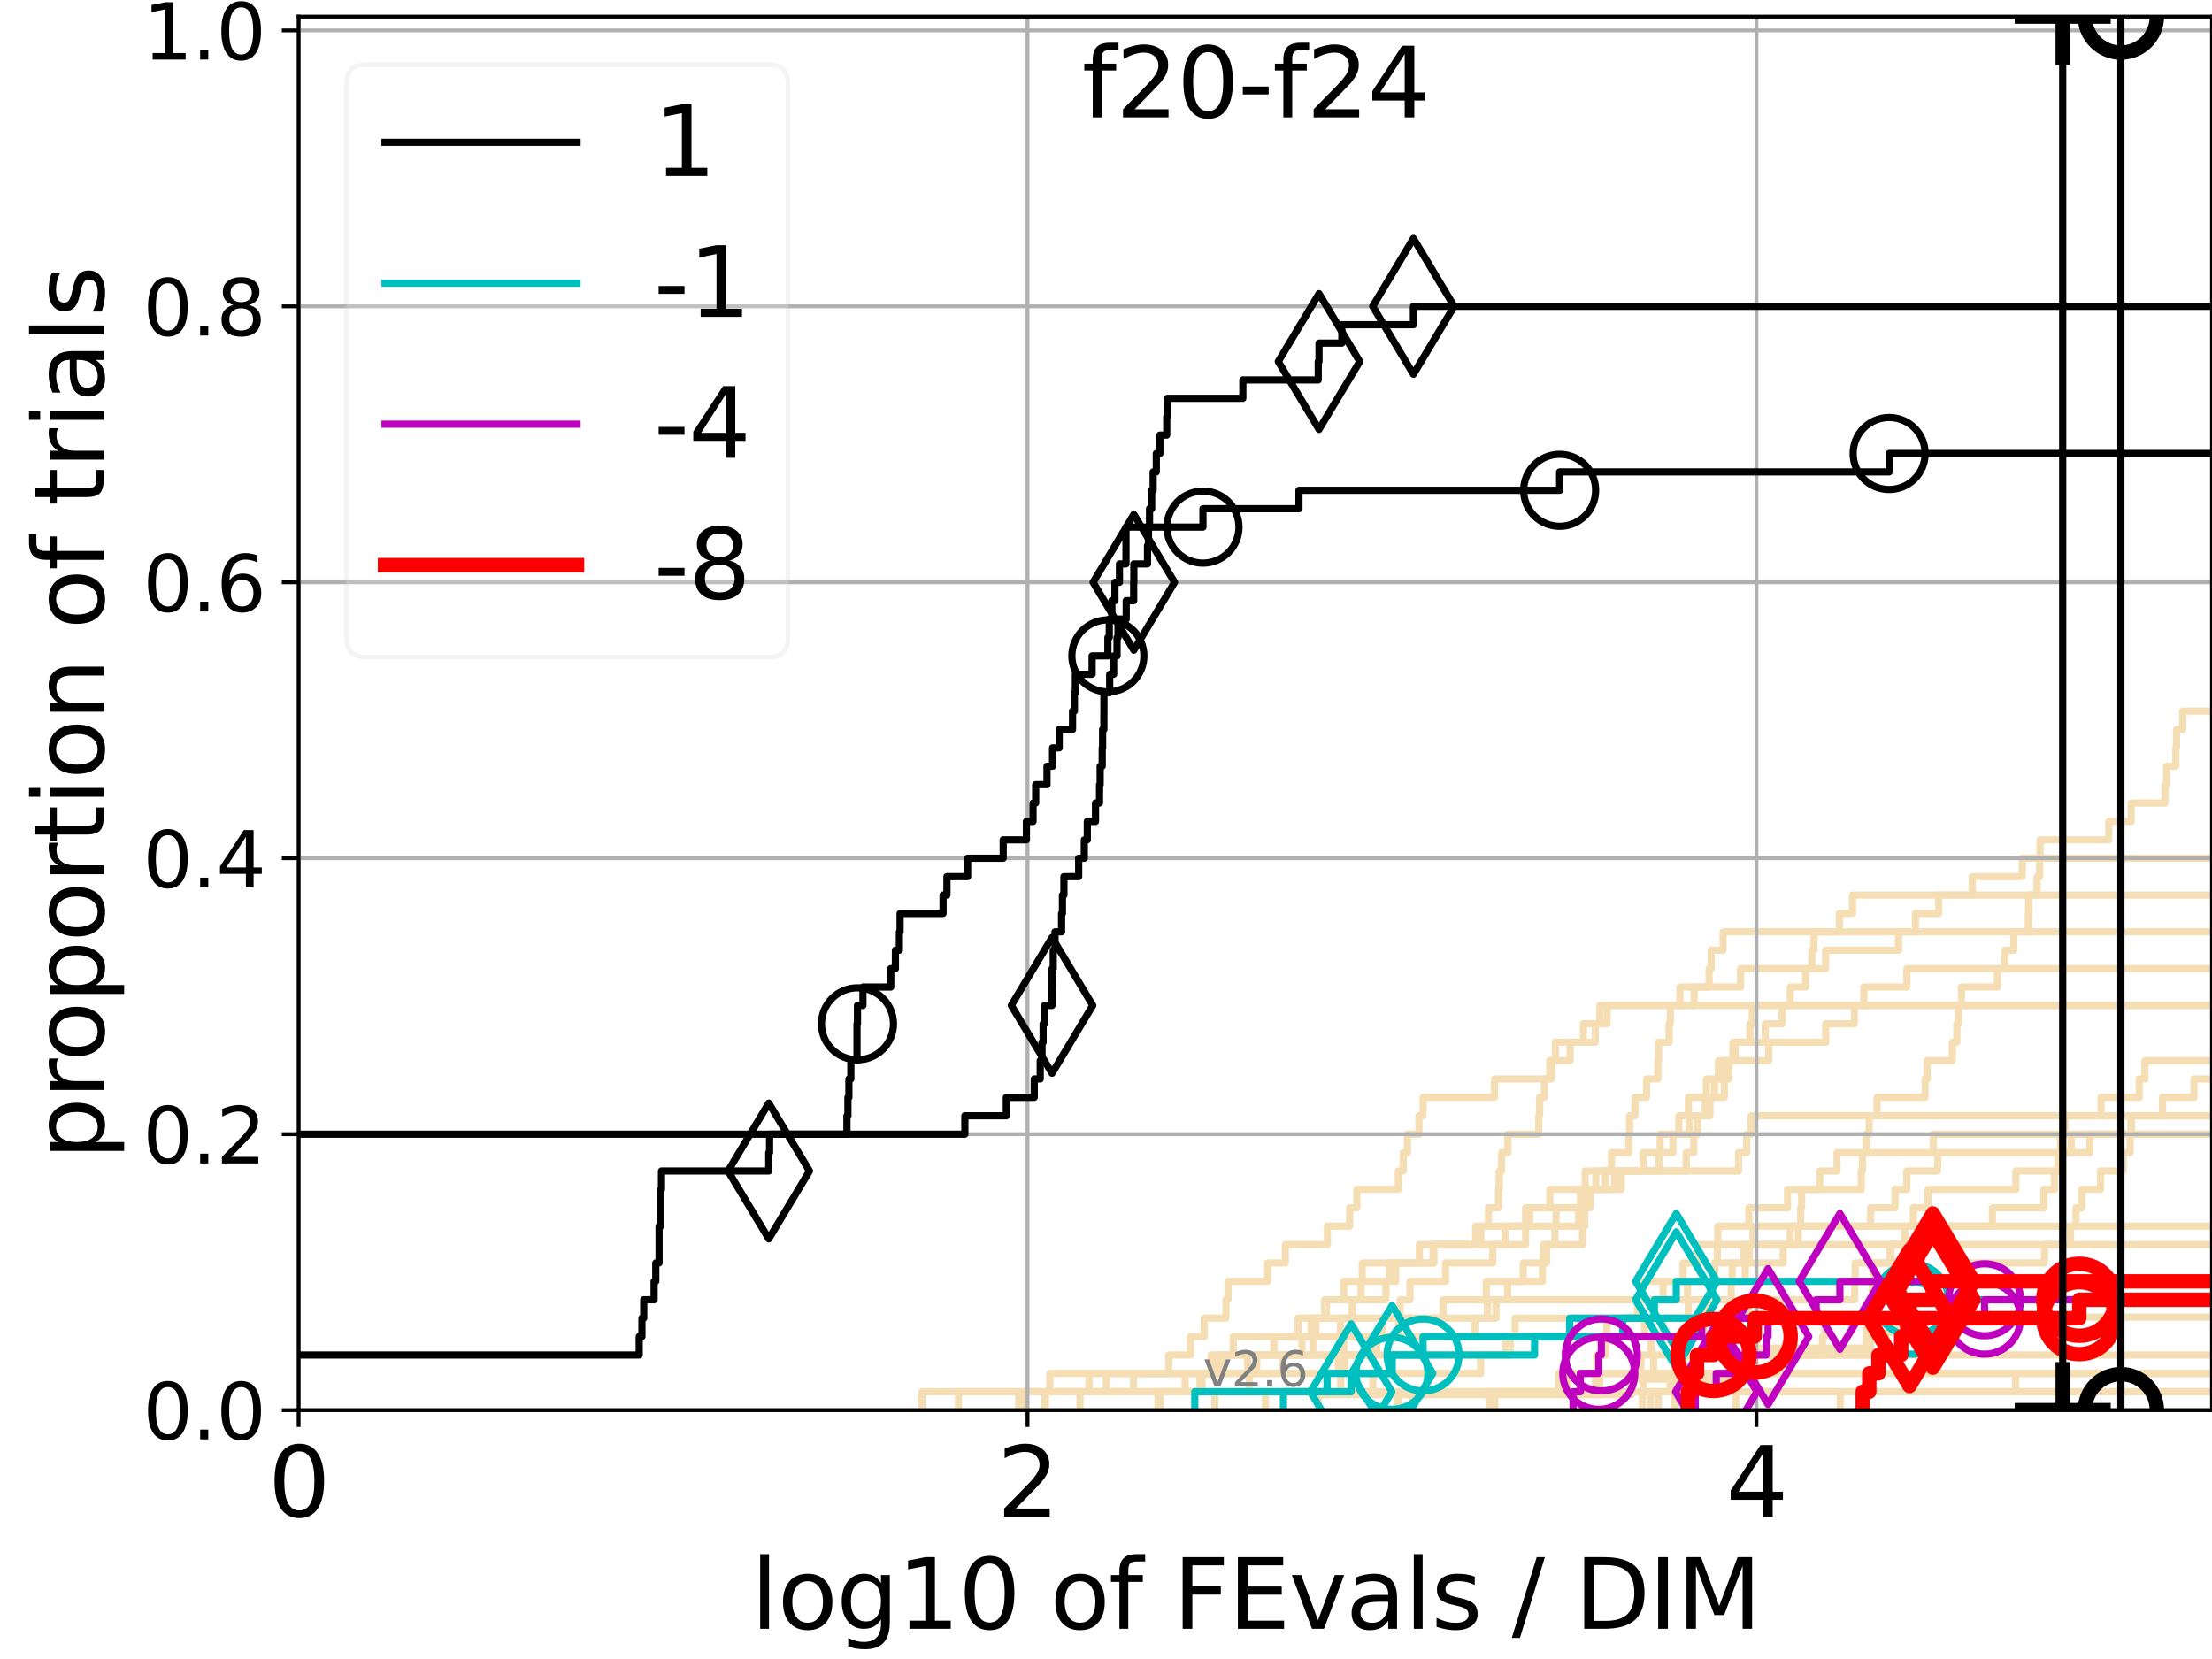 <?xml version="1.0" encoding="utf-8" standalone="no"?>
<!DOCTYPE svg PUBLIC "-//W3C//DTD SVG 1.1//EN"
  "http://www.w3.org/Graphics/SVG/1.1/DTD/svg11.dtd">
<svg xmlns:xlink="http://www.w3.org/1999/xlink" width="460.8pt" height="345.6pt" viewBox="0 0 460.8 345.6" xmlns="http://www.w3.org/2000/svg" version="1.1">
 <defs>
  <style type="text/css">*{stroke-linejoin: round; stroke-linecap: butt}</style>
 </defs>
 <g id="figure_1">
  <g id="patch_1">
   <path d="M 0 345.6 
L 460.8 345.6 
L 460.8 0 
L 0 0 
z
" style="fill: #ffffff"/>
  </g>
  <g id="axes_1">
   <g id="patch_2">
    <path d="M 62.208 293.76 
L 460.8 293.76 
L 460.8 3.456 
L 62.208 3.456 
z
" style="fill: #ffffff"/>
   </g>
   <g id="line2d_1"/>
   <g id="line2d_2"/>
   <g id="line2d_3">
    <path d="M 213.184 293.76 
L 213.184 289.928 
L 246.894 289.928 
L 246.894 286.095 
L 261.792 286.095 
L 261.792 282.263 
L 286.348 282.263 
L 286.348 278.43 
L 291.335 278.43 
L 291.335 274.598 
L 291.665 274.598 
L 291.665 270.766 
L 293.731 270.766 
L 293.731 266.933 
L 301.14 266.933 
L 301.14 263.101 
L 310.959 263.101 
L 310.959 259.268 
L 317.819 259.268 
L 317.819 255.436 
L 318.666 255.436 
L 318.666 251.604 
L 322.853 251.604 
L 322.853 247.771 
L 334.439 247.771 
L 334.439 243.939 
L 362.177 243.939 
L 362.177 240.106 
L 363.864 240.106 
L 363.864 236.274 
L 364.782 236.274 
L 364.782 232.442 
L 364.782 232.442 
L 364.782 232.442 
L 460.8 232.442 
" clip-path="url(#p409b8b26d9)" style="fill: none; stroke: #f5deb3; stroke-width: 1.5; stroke-linecap: square"/>
   </g>
   <g id="line2d_4">
    <path d="M 241.687 293.76 
L 241.687 289.928 
L 249.973 289.928 
L 249.973 286.095 
L 254.404 286.095 
L 254.404 282.263 
L 271.22 282.263 
L 271.22 278.43 
L 274.144 278.43 
L 274.144 274.598 
L 311.652 274.598 
L 311.652 270.766 
L 314.066 270.766 
L 314.066 266.933 
L 317.325 266.933 
L 317.325 263.101 
L 322.198 263.101 
L 322.198 259.268 
L 323.918 259.268 
L 323.918 255.436 
L 328.858 255.436 
L 328.858 251.604 
L 331.179 251.604 
L 331.179 247.771 
L 332.435 247.771 
L 332.435 243.939 
L 335.693 243.939 
L 335.693 240.106 
L 339.32 240.106 
L 339.32 236.274 
L 339.465 236.274 
L 339.465 232.442 
L 340.599 232.442 
L 340.599 228.609 
L 343.017 228.609 
L 343.017 224.777 
L 345.369 224.777 
L 345.369 220.944 
L 345.515 220.944 
L 345.515 217.112 
L 347.697 217.112 
L 347.697 213.28 
L 347.955 213.28 
L 347.955 209.447 
L 352.918 209.447 
L 352.918 205.615 
L 356.043 205.615 
L 356.043 201.782 
L 356.46 201.782 
L 356.46 197.95 
L 358.961 197.95 
L 358.961 194.118 
L 358.961 194.118 
L 358.961 194.118 
L 460.8 194.118 
" clip-path="url(#p409b8b26d9)" style="fill: none; stroke: #f5deb3; stroke-width: 1.5; stroke-linecap: square"/>
   </g>
   <g id="line2d_5"/>
   <g id="line2d_6"/>
   <g id="line2d_7">
    <path d="M 217.789 293.76 
L 217.789 289.928 
L 279.303 289.928 
L 279.303 286.095 
L 280.156 286.095 
L 280.156 282.263 
L 313.626 282.263 
L 313.626 278.43 
L 315.624 278.43 
L 315.624 274.598 
L 341.12 274.598 
L 341.12 270.766 
L 346.445 270.766 
L 346.445 266.933 
L 350.608 266.933 
L 350.608 263.101 
L 353.563 263.101 
L 353.563 259.268 
L 372.919 259.268 
L 372.919 255.436 
L 389.692 255.436 
L 389.692 251.604 
L 394.765 251.604 
L 394.765 247.771 
L 397.219 247.771 
L 397.219 243.939 
L 403.634 243.939 
L 403.634 240.106 
L 435.34 240.106 
L 435.34 236.274 
L 443.92 236.274 
L 443.92 232.442 
L 461.8 232.442 
" clip-path="url(#p409b8b26d9)" style="fill: none; stroke: #f5deb3; stroke-width: 1.5; stroke-linecap: square"/>
   </g>
   <g id="line2d_8"/>
   <g id="line2d_9">
    <path d="M 217.642 293.76 
L 217.642 289.928 
L 218.704 289.928 
L 218.704 286.095 
L 259.906 286.095 
L 259.906 282.263 
L 286.798 282.263 
L 286.798 278.43 
L 307.227 278.43 
L 307.227 274.598 
L 309.853 274.598 
L 309.853 270.766 
L 342.325 270.766 
L 342.325 266.933 
L 357.16 266.933 
L 357.16 263.101 
L 371.474 263.101 
L 371.474 259.268 
L 374.623 259.268 
L 374.623 255.436 
L 375.111 255.436 
L 375.111 251.604 
L 375.305 251.604 
L 375.305 247.771 
L 387.738 247.771 
L 387.738 243.939 
L 387.982 243.939 
L 387.982 240.106 
L 388.773 240.106 
L 388.773 236.274 
L 389.373 236.274 
L 389.373 232.442 
L 391.036 232.442 
L 391.036 228.609 
L 401.029 228.609 
L 401.029 224.777 
L 401.481 224.777 
L 401.481 220.944 
L 406.713 220.944 
L 406.713 217.112 
L 407.646 217.112 
L 407.646 213.28 
L 407.989 213.28 
L 407.989 209.447 
L 408.614 209.447 
L 408.614 205.615 
L 416.08 205.615 
L 416.08 201.782 
L 417.649 201.782 
L 417.649 197.95 
L 419.504 197.95 
L 419.504 194.118 
L 422.527 194.118 
L 422.527 190.285 
L 422.607 190.285 
L 422.607 186.453 
L 424.349 186.453 
L 424.349 182.621 
L 424.891 182.621 
L 424.891 178.788 
L 424.991 178.788 
L 424.991 174.956 
L 439.298 174.956 
L 439.298 171.123 
L 443.969 171.123 
L 443.969 167.291 
L 450.999 167.291 
L 450.999 163.459 
L 451.332 163.459 
L 451.332 159.626 
L 453.268 159.626 
L 453.268 155.794 
L 453.415 155.794 
L 453.415 151.961 
L 454.691 151.961 
L 454.691 148.129 
L 461.8 148.129 
" clip-path="url(#p409b8b26d9)" style="fill: none; stroke: #f5deb3; stroke-width: 1.5; stroke-linecap: square"/>
   </g>
   <g id="line2d_10">
    <path d="M 383.338 293.76 
L 383.338 289.928 
L 419.888 289.928 
L 419.888 286.095 
L 419.888 286.095 
L 419.888 286.095 
L 460.8 286.095 
" clip-path="url(#p409b8b26d9)" style="fill: none; stroke: #f5deb3; stroke-width: 1.5; stroke-linecap: square"/>
   </g>
   <g id="line2d_11">
    <path d="M 241.213 293.76 
L 241.213 289.928 
L 260.261 289.928 
L 260.261 286.095 
L 278.782 286.095 
L 278.782 282.263 
L 279.926 282.263 
L 279.926 278.43 
L 287.938 278.43 
L 287.938 274.598 
L 300.625 274.598 
L 300.625 270.766 
L 309.62 270.766 
L 309.62 266.933 
L 321.315 266.933 
L 321.315 263.101 
L 321.527 263.101 
L 321.527 259.268 
L 329.667 259.268 
L 329.667 255.436 
L 330.129 255.436 
L 330.129 251.604 
L 330.635 251.604 
L 330.635 247.771 
L 336.361 247.771 
L 336.361 243.939 
L 345.62 243.939 
L 345.62 240.106 
L 348.511 240.106 
L 348.511 236.274 
L 349.727 236.274 
L 349.727 232.442 
L 351.724 232.442 
L 351.724 228.609 
L 359.21 228.609 
L 359.21 224.777 
L 360.131 224.777 
L 360.131 220.944 
L 361.464 220.944 
L 361.464 217.112 
L 367.723 217.112 
L 367.723 213.28 
L 371.25 213.28 
L 371.25 209.447 
L 372.938 209.447 
L 372.938 205.615 
L 376.153 205.615 
L 376.153 201.782 
L 380.311 201.782 
L 380.311 197.95 
L 395.496 197.95 
L 395.496 194.118 
L 399.017 194.118 
L 399.017 190.285 
L 403.862 190.285 
L 403.862 186.453 
L 410.862 186.453 
L 410.862 182.621 
L 421.28 182.621 
L 421.28 178.788 
L 421.28 178.788 
L 421.28 178.788 
L 460.8 178.788 
" clip-path="url(#p409b8b26d9)" style="fill: none; stroke: #f5deb3; stroke-width: 1.5; stroke-linecap: square"/>
   </g>
   <g id="line2d_12">
    <path d="M 253.078 293.76 
L 253.078 289.928 
L 326.622 289.928 
L 326.622 286.095 
L 326.622 286.095 
L 326.622 286.095 
L 460.8 286.095 
" clip-path="url(#p409b8b26d9)" style="fill: none; stroke: #f5deb3; stroke-width: 1.5; stroke-linecap: square"/>
   </g>
   <g id="line2d_13"/>
   <g id="line2d_14">
    <path d="M 199.671 293.76 
L 199.671 289.928 
L 226.879 289.928 
L 226.879 286.095 
L 252.291 286.095 
L 252.291 282.263 
L 265.397 282.263 
L 265.397 278.43 
L 273.112 278.43 
L 273.112 274.598 
L 275.94 274.598 
L 275.94 270.766 
L 279.937 270.766 
L 279.937 266.933 
L 290.755 266.933 
L 290.755 263.101 
L 298.524 263.101 
L 298.524 259.268 
L 308.475 259.268 
L 308.475 255.436 
L 317.811 255.436 
L 317.811 251.604 
L 331.286 251.604 
L 331.286 247.771 
L 337.722 247.771 
L 337.722 243.939 
L 351.275 243.939 
L 351.275 240.106 
L 352.848 240.106 
L 352.848 236.274 
L 353.647 236.274 
L 353.647 232.442 
L 356.215 232.442 
L 356.215 228.609 
L 357.16 228.609 
L 357.16 224.777 
L 357.998 224.777 
L 357.998 220.944 
L 360.988 220.944 
L 360.988 217.112 
L 364.555 217.112 
L 364.555 213.28 
L 365.049 213.28 
L 365.049 209.447 
L 365.049 209.447 
L 365.049 209.447 
L 460.8 209.447 
" clip-path="url(#p409b8b26d9)" style="fill: none; stroke: #f5deb3; stroke-width: 1.5; stroke-linecap: square"/>
   </g>
   <g id="line2d_15"/>
   <g id="line2d_16">
    <path d="M 294.302 293.76 
L 294.302 289.928 
L 324.682 289.928 
L 324.682 286.095 
L 332.604 286.095 
L 332.604 282.263 
L 334.474 282.263 
L 334.474 278.43 
L 342.595 278.43 
L 342.595 274.598 
L 364.263 274.598 
L 364.263 270.766 
L 386.364 270.766 
L 386.364 266.933 
L 386.453 266.933 
L 386.453 263.101 
L 393.697 263.101 
L 393.697 259.268 
L 405.978 259.268 
L 405.978 255.436 
L 415.061 255.436 
L 415.061 251.604 
L 425.784 251.604 
L 425.784 247.771 
L 427.965 247.771 
L 427.965 243.939 
L 428.687 243.939 
L 428.687 240.106 
L 429.235 240.106 
L 429.235 236.274 
L 430.164 236.274 
L 430.164 232.442 
L 437.676 232.442 
L 437.676 228.609 
L 445.651 228.609 
L 445.651 224.777 
L 446.827 224.777 
L 446.827 220.944 
L 461.8 220.944 
" clip-path="url(#p409b8b26d9)" style="fill: none; stroke: #f5deb3; stroke-width: 1.5; stroke-linecap: square"/>
   </g>
   <g id="line2d_17"/>
   <g id="line2d_18">
    <path d="M 192.076 293.76 
L 192.076 289.928 
L 236.149 289.928 
L 236.149 286.095 
L 243.471 286.095 
L 243.471 282.263 
L 247.996 282.263 
L 247.996 278.43 
L 250.854 278.43 
L 250.854 274.598 
L 255.388 274.598 
L 255.388 270.766 
L 255.836 270.766 
L 255.836 266.933 
L 264.075 266.933 
L 264.075 263.101 
L 267.76 263.101 
L 267.76 259.268 
L 276.528 259.268 
L 276.528 255.436 
L 281.162 255.436 
L 281.162 251.604 
L 282.66 251.604 
L 282.66 247.771 
L 291.292 247.771 
L 291.292 243.939 
L 292.338 243.939 
L 292.338 240.106 
L 293.194 240.106 
L 293.194 236.274 
L 295.591 236.274 
L 295.591 232.442 
L 296.457 232.442 
L 296.457 228.609 
L 311.333 228.609 
L 311.333 224.777 
L 323.229 224.777 
L 323.229 220.944 
L 324.026 220.944 
L 324.026 217.112 
L 332.323 217.112 
L 332.323 213.28 
L 333.283 213.28 
L 333.283 209.447 
L 333.283 209.447 
L 333.283 209.447 
L 460.8 209.447 
" clip-path="url(#p409b8b26d9)" style="fill: none; stroke: #f5deb3; stroke-width: 1.5; stroke-linecap: square"/>
   </g>
   <g id="line2d_19">
    <path d="M 343.852 293.76 
L 343.852 289.928 
L 347.972 289.928 
L 347.972 286.095 
L 350.769 286.095 
L 350.769 282.263 
L 354.956 282.263 
L 354.956 278.43 
L 355.027 278.43 
L 355.027 274.598 
L 355.266 274.598 
L 355.266 270.766 
L 356.598 270.766 
L 356.598 266.933 
L 357.175 266.933 
L 357.175 263.101 
L 357.766 263.101 
L 357.766 259.268 
L 357.84 259.268 
L 357.84 255.436 
L 364.308 255.436 
L 364.308 251.604 
L 372.382 251.604 
L 372.382 247.771 
L 379.105 247.771 
L 379.105 243.939 
L 382.681 243.939 
L 382.681 240.106 
L 402.746 240.106 
L 402.746 236.274 
L 461.8 236.274 
" clip-path="url(#p409b8b26d9)" style="fill: none; stroke: #f5deb3; stroke-width: 1.5; stroke-linecap: square"/>
   </g>
   <g id="line2d_20">
    <path d="M 224.982 293.76 
L 224.982 289.928 
L 230.464 289.928 
L 230.464 286.095 
L 267.265 286.095 
L 267.265 282.263 
L 273.5 282.263 
L 273.5 278.43 
L 279.255 278.43 
L 279.255 274.598 
L 281.681 274.598 
L 281.681 270.766 
L 283.534 270.766 
L 283.534 266.933 
L 283.779 266.933 
L 283.779 263.101 
L 295.68 263.101 
L 295.68 259.268 
L 307.391 259.268 
L 307.391 255.436 
L 310.08 255.436 
L 310.08 251.604 
L 312.155 251.604 
L 312.155 247.771 
L 312.301 247.771 
L 312.301 243.939 
L 312.827 243.939 
L 312.827 240.106 
L 314.127 240.106 
L 314.127 236.274 
L 320.552 236.274 
L 320.552 232.442 
L 320.738 232.442 
L 320.738 228.609 
L 321.709 228.609 
L 321.709 224.777 
L 322.85 224.777 
L 322.85 220.944 
L 327.078 220.944 
L 327.078 217.112 
L 329.848 217.112 
L 329.848 213.28 
L 334.801 213.28 
L 334.801 209.447 
L 349.963 209.447 
L 349.963 205.615 
L 362.583 205.615 
L 362.583 201.782 
L 377.443 201.782 
L 377.443 197.95 
L 377.894 197.95 
L 377.894 194.118 
L 383.19 194.118 
L 383.19 190.285 
L 385.911 190.285 
L 385.911 186.453 
L 385.911 186.453 
L 385.911 186.453 
L 460.8 186.453 
" clip-path="url(#p409b8b26d9)" style="fill: none; stroke: #f5deb3; stroke-width: 1.5; stroke-linecap: square"/>
   </g>
   <g id="line2d_21">
    <path d="M 361.61 293.76 
L 361.61 289.928 
L 361.61 289.928 
L 361.61 289.928 
L 460.8 289.928 
" clip-path="url(#p409b8b26d9)" style="fill: none; stroke: #f5deb3; stroke-width: 1.5; stroke-linecap: square"/>
   </g>
   <g id="line2d_22">
    <path d="M 310.353 293.76 
L 310.353 289.928 
L 333.258 289.928 
L 333.258 286.095 
L 341.83 286.095 
L 341.83 282.263 
L 343.918 282.263 
L 343.918 278.43 
L 346.46 278.43 
L 346.46 274.598 
L 351.704 274.598 
L 351.704 270.766 
L 360.629 270.766 
L 360.629 266.933 
L 360.834 266.933 
L 360.834 263.101 
L 363.3 263.101 
L 363.3 259.268 
L 363.3 259.268 
L 363.3 259.268 
L 460.8 259.268 
" clip-path="url(#p409b8b26d9)" style="fill: none; stroke: #f5deb3; stroke-width: 1.5; stroke-linecap: square"/>
   </g>
   <g id="line2d_23">
    <path d="M 291.222 293.76 
L 291.222 289.928 
L 291.222 289.928 
L 291.222 289.928 
L 460.8 289.928 
" clip-path="url(#p409b8b26d9)" style="fill: none; stroke: #f5deb3; stroke-width: 1.5; stroke-linecap: square"/>
   </g>
   <g id="line2d_24">
    <path d="M 345.48 293.76 
L 345.48 289.928 
L 351.381 289.928 
L 351.381 286.095 
L 353.897 286.095 
L 353.897 282.263 
L 388.777 282.263 
L 388.777 278.43 
L 388.81 278.43 
L 388.81 274.598 
L 389.907 274.598 
L 389.907 270.766 
L 390.03 270.766 
L 390.03 266.933 
L 390.21 266.933 
L 390.21 263.101 
L 393.932 263.101 
L 393.932 259.268 
L 396.813 259.268 
L 396.813 255.436 
L 398.567 255.436 
L 398.567 251.604 
L 401.619 251.604 
L 401.619 247.771 
L 419.936 247.771 
L 419.936 243.939 
L 429.22 243.939 
L 429.22 240.106 
L 431.468 240.106 
L 431.468 236.274 
L 461.8 236.274 
" clip-path="url(#p409b8b26d9)" style="fill: none; stroke: #f5deb3; stroke-width: 1.5; stroke-linecap: square"/>
   </g>
   <g id="line2d_25">
    <path d="M 348.797 293.76 
L 348.797 289.928 
L 349.183 289.928 
L 349.183 286.095 
L 350.169 286.095 
L 350.169 282.263 
L 350.169 282.263 
L 350.169 282.263 
L 460.8 282.263 
" clip-path="url(#p409b8b26d9)" style="fill: none; stroke: #f5deb3; stroke-width: 1.5; stroke-linecap: square"/>
   </g>
   <g id="line2d_26">
    <path d="M 274.635 293.76 
L 274.635 290.53 
L 339.808 290.53 
L 339.808 287.301 
L 363.228 287.301 
L 363.228 284.071 
L 365.217 284.071 
L 365.217 280.842 
L 389.635 280.842 
L 389.635 277.612 
L 394.761 277.612 
L 394.761 274.383 
L 394.761 274.383 
L 394.761 274.383 
L 460.8 274.383 
" clip-path="url(#p409b8b26d9)" style="fill: none; stroke: #f5deb3; stroke-width: 1.5; stroke-linecap: square"/>
   </g>
   <g id="line2d_27">
    <path d="M 212.222 293.76 
L 212.222 289.928 
L 250.397 289.928 
L 250.397 286.095 
L 253.254 286.095 
L 253.254 282.263 
L 256.919 282.263 
L 256.919 278.43 
L 270.397 278.43 
L 270.397 274.598 
L 276.297 274.598 
L 276.297 270.766 
L 288.709 270.766 
L 288.709 266.933 
L 289.465 266.933 
L 289.465 263.101 
L 298.716 263.101 
L 298.716 259.268 
L 313.53 259.268 
L 313.53 255.436 
L 324.138 255.436 
L 324.138 251.604 
L 329.221 251.604 
L 329.221 247.771 
L 330.223 247.771 
L 330.223 243.939 
L 342.287 243.939 
L 342.287 240.106 
L 345.834 240.106 
L 345.834 236.274 
L 351.891 236.274 
L 351.891 232.442 
L 355.196 232.442 
L 355.196 228.609 
L 355.464 228.609 
L 355.464 224.777 
L 359.461 224.777 
L 359.461 220.944 
L 368.439 220.944 
L 368.439 217.112 
L 380.336 217.112 
L 380.336 213.28 
L 386.28 213.28 
L 386.28 209.447 
L 388.278 209.447 
L 388.278 205.615 
L 397.24 205.615 
L 397.24 201.782 
L 397.24 201.782 
L 397.24 201.782 
L 460.8 201.782 
" clip-path="url(#p409b8b26d9)" style="fill: none; stroke: #f5deb3; stroke-width: 1.5; stroke-linecap: square"/>
   </g>
   <g id="line2d_28">
    <path d="M 342.147 293.76 
L 342.147 289.928 
L 342.313 289.928 
L 342.313 286.095 
L 344.469 286.095 
L 344.469 282.263 
L 379.656 282.263 
L 379.656 278.43 
L 380.104 278.43 
L 380.104 274.598 
L 407.588 274.598 
L 407.588 270.766 
L 409.907 270.766 
L 409.907 266.933 
L 410.738 266.933 
L 410.738 263.101 
L 425.905 263.101 
L 425.905 259.268 
L 431.313 259.268 
L 431.313 255.436 
L 432.471 255.436 
L 432.471 251.604 
L 433.673 251.604 
L 433.673 247.771 
L 437.593 247.771 
L 437.593 243.939 
L 442.282 243.939 
L 442.282 240.106 
L 443.763 240.106 
L 443.763 236.274 
L 444.035 236.274 
L 444.035 232.442 
L 450.496 232.442 
L 450.496 228.609 
L 457.041 228.609 
L 457.041 224.777 
L 461.8 224.777 
" clip-path="url(#p409b8b26d9)" style="fill: none; stroke: #f5deb3; stroke-width: 1.5; stroke-linecap: square"/>
   </g>
   <g id="line2d_29">
    <path d="M 311.406 293.76 
L 311.406 289.928 
L 332.374 289.928 
L 332.374 286.095 
L 332.374 286.095 
L 332.374 286.095 
L 460.8 286.095 
" clip-path="url(#p409b8b26d9)" style="fill: none; stroke: #f5deb3; stroke-width: 1.5; stroke-linecap: square"/>
   </g>
   <g id="line2d_30">
    <path d="M 263.609 293.76 
L 263.609 289.928 
L 285.995 289.928 
L 285.995 286.095 
L 308.451 286.095 
L 308.451 282.263 
L 314.635 282.263 
L 314.635 278.43 
L 334.736 278.43 
L 334.736 274.598 
L 341.379 274.598 
L 341.379 270.766 
L 351.543 270.766 
L 351.543 266.933 
L 363.572 266.933 
L 363.572 263.101 
L 364.401 263.101 
L 364.401 259.268 
L 365.197 259.268 
L 365.197 255.436 
L 365.197 255.436 
L 365.197 255.436 
L 460.8 255.436 
" clip-path="url(#p409b8b26d9)" style="fill: none; stroke: #f5deb3; stroke-width: 1.5; stroke-linecap: square"/>
   </g>
   <g id="matplotlib.axis_1">
    <g id="xtick_1">
     <g id="line2d_31">
      <path d="M 62.208 293.76 
L 62.208 3.456 
" clip-path="url(#p409b8b26d9)" style="fill: none; stroke: #b0b0b0; stroke-width: 0.8; stroke-linecap: square"/>
     </g>
     <g id="line2d_32">
      <defs>
       <path id="m076bb22adc" d="M 0 0 
L 0 3.5 
" style="stroke: #000000; stroke-width: 0.8"/>
      </defs>
      <g>
       <use xlink:href="#m076bb22adc" x="62.208" y="293.76" style="stroke: #000000; stroke-width: 0.8"/>
      </g>
     </g>
     <g id="text_1">
      <!-- 0 -->
      <g transform="translate(55.846 315.957)scale(0.2 -0.2)">
       <defs>
        <path id="DejaVuSans-30" d="M 2034 4250 
Q 1547 4250 1301 3770 
Q 1056 3291 1056 2328 
Q 1056 1369 1301 889 
Q 1547 409 2034 409 
Q 2525 409 2770 889 
Q 3016 1369 3016 2328 
Q 3016 3291 2770 3770 
Q 2525 4250 2034 4250 
z
M 2034 4750 
Q 2819 4750 3233 4129 
Q 3647 3509 3647 2328 
Q 3647 1150 3233 529 
Q 2819 -91 2034 -91 
Q 1250 -91 836 529 
Q 422 1150 422 2328 
Q 422 3509 836 4129 
Q 1250 4750 2034 4750 
z
" transform="scale(0.016)"/>
       </defs>
       <use xlink:href="#DejaVuSans-30"/>
      </g>
     </g>
    </g>
    <g id="xtick_2">
     <g id="line2d_33">
      <path d="M 214.053 293.76 
L 214.053 3.456 
" clip-path="url(#p409b8b26d9)" style="fill: none; stroke: #b0b0b0; stroke-width: 0.8; stroke-linecap: square"/>
     </g>
     <g id="line2d_34">
      <g>
       <use xlink:href="#m076bb22adc" x="214.053" y="293.76" style="stroke: #000000; stroke-width: 0.8"/>
      </g>
     </g>
     <g id="text_2">
      <!-- 2 -->
      <g transform="translate(207.69 315.957)scale(0.2 -0.2)">
       <defs>
        <path id="DejaVuSans-32" d="M 1228 531 
L 3431 531 
L 3431 0 
L 469 0 
L 469 531 
Q 828 903 1448 1529 
Q 2069 2156 2228 2338 
Q 2531 2678 2651 2914 
Q 2772 3150 2772 3378 
Q 2772 3750 2511 3984 
Q 2250 4219 1831 4219 
Q 1534 4219 1204 4116 
Q 875 4013 500 3803 
L 500 4441 
Q 881 4594 1212 4672 
Q 1544 4750 1819 4750 
Q 2544 4750 2975 4387 
Q 3406 4025 3406 3419 
Q 3406 3131 3298 2873 
Q 3191 2616 2906 2266 
Q 2828 2175 2409 1742 
Q 1991 1309 1228 531 
z
" transform="scale(0.016)"/>
       </defs>
       <use xlink:href="#DejaVuSans-32"/>
      </g>
     </g>
    </g>
    <g id="xtick_3">
     <g id="line2d_35">
      <path d="M 365.897 293.76 
L 365.897 3.456 
" clip-path="url(#p409b8b26d9)" style="fill: none; stroke: #b0b0b0; stroke-width: 0.8; stroke-linecap: square"/>
     </g>
     <g id="line2d_36">
      <g>
       <use xlink:href="#m076bb22adc" x="365.897" y="293.76" style="stroke: #000000; stroke-width: 0.8"/>
      </g>
     </g>
     <g id="text_3">
      <!-- 4 -->
      <g transform="translate(359.535 315.957)scale(0.2 -0.2)">
       <defs>
        <path id="DejaVuSans-34" d="M 2419 4116 
L 825 1625 
L 2419 1625 
L 2419 4116 
z
M 2253 4666 
L 3047 4666 
L 3047 1625 
L 3713 1625 
L 3713 1100 
L 3047 1100 
L 3047 0 
L 2419 0 
L 2419 1100 
L 313 1100 
L 313 1709 
L 2253 4666 
z
" transform="scale(0.016)"/>
       </defs>
       <use xlink:href="#DejaVuSans-34"/>
      </g>
     </g>
    </g>
    <g id="text_4">
     <!-- log10 of FEvals / DIM -->
     <g transform="translate(156.431 339.313)scale(0.2 -0.2)">
      <defs>
       <path id="DejaVuSans-6c" d="M 603 4863 
L 1178 4863 
L 1178 0 
L 603 0 
L 603 4863 
z
" transform="scale(0.016)"/>
       <path id="DejaVuSans-6f" d="M 1959 3097 
Q 1497 3097 1228 2736 
Q 959 2375 959 1747 
Q 959 1119 1226 758 
Q 1494 397 1959 397 
Q 2419 397 2687 759 
Q 2956 1122 2956 1747 
Q 2956 2369 2687 2733 
Q 2419 3097 1959 3097 
z
M 1959 3584 
Q 2709 3584 3137 3096 
Q 3566 2609 3566 1747 
Q 3566 888 3137 398 
Q 2709 -91 1959 -91 
Q 1206 -91 779 398 
Q 353 888 353 1747 
Q 353 2609 779 3096 
Q 1206 3584 1959 3584 
z
" transform="scale(0.016)"/>
       <path id="DejaVuSans-67" d="M 2906 1791 
Q 2906 2416 2648 2759 
Q 2391 3103 1925 3103 
Q 1463 3103 1205 2759 
Q 947 2416 947 1791 
Q 947 1169 1205 825 
Q 1463 481 1925 481 
Q 2391 481 2648 825 
Q 2906 1169 2906 1791 
z
M 3481 434 
Q 3481 -459 3084 -895 
Q 2688 -1331 1869 -1331 
Q 1566 -1331 1297 -1286 
Q 1028 -1241 775 -1147 
L 775 -588 
Q 1028 -725 1275 -790 
Q 1522 -856 1778 -856 
Q 2344 -856 2625 -561 
Q 2906 -266 2906 331 
L 2906 616 
Q 2728 306 2450 153 
Q 2172 0 1784 0 
Q 1141 0 747 490 
Q 353 981 353 1791 
Q 353 2603 747 3093 
Q 1141 3584 1784 3584 
Q 2172 3584 2450 3431 
Q 2728 3278 2906 2969 
L 2906 3500 
L 3481 3500 
L 3481 434 
z
" transform="scale(0.016)"/>
       <path id="DejaVuSans-31" d="M 794 531 
L 1825 531 
L 1825 4091 
L 703 3866 
L 703 4441 
L 1819 4666 
L 2450 4666 
L 2450 531 
L 3481 531 
L 3481 0 
L 794 0 
L 794 531 
z
" transform="scale(0.016)"/>
       <path id="DejaVuSans-20" transform="scale(0.016)"/>
       <path id="DejaVuSans-66" d="M 2375 4863 
L 2375 4384 
L 1825 4384 
Q 1516 4384 1395 4259 
Q 1275 4134 1275 3809 
L 1275 3500 
L 2222 3500 
L 2222 3053 
L 1275 3053 
L 1275 0 
L 697 0 
L 697 3053 
L 147 3053 
L 147 3500 
L 697 3500 
L 697 3744 
Q 697 4328 969 4595 
Q 1241 4863 1831 4863 
L 2375 4863 
z
" transform="scale(0.016)"/>
       <path id="DejaVuSans-46" d="M 628 4666 
L 3309 4666 
L 3309 4134 
L 1259 4134 
L 1259 2759 
L 3109 2759 
L 3109 2228 
L 1259 2228 
L 1259 0 
L 628 0 
L 628 4666 
z
" transform="scale(0.016)"/>
       <path id="DejaVuSans-45" d="M 628 4666 
L 3578 4666 
L 3578 4134 
L 1259 4134 
L 1259 2753 
L 3481 2753 
L 3481 2222 
L 1259 2222 
L 1259 531 
L 3634 531 
L 3634 0 
L 628 0 
L 628 4666 
z
" transform="scale(0.016)"/>
       <path id="DejaVuSans-76" d="M 191 3500 
L 800 3500 
L 1894 563 
L 2988 3500 
L 3597 3500 
L 2284 0 
L 1503 0 
L 191 3500 
z
" transform="scale(0.016)"/>
       <path id="DejaVuSans-61" d="M 2194 1759 
Q 1497 1759 1228 1600 
Q 959 1441 959 1056 
Q 959 750 1161 570 
Q 1363 391 1709 391 
Q 2188 391 2477 730 
Q 2766 1069 2766 1631 
L 2766 1759 
L 2194 1759 
z
M 3341 1997 
L 3341 0 
L 2766 0 
L 2766 531 
Q 2569 213 2275 61 
Q 1981 -91 1556 -91 
Q 1019 -91 701 211 
Q 384 513 384 1019 
Q 384 1609 779 1909 
Q 1175 2209 1959 2209 
L 2766 2209 
L 2766 2266 
Q 2766 2663 2505 2880 
Q 2244 3097 1772 3097 
Q 1472 3097 1187 3025 
Q 903 2953 641 2809 
L 641 3341 
Q 956 3463 1253 3523 
Q 1550 3584 1831 3584 
Q 2591 3584 2966 3190 
Q 3341 2797 3341 1997 
z
" transform="scale(0.016)"/>
       <path id="DejaVuSans-73" d="M 2834 3397 
L 2834 2853 
Q 2591 2978 2328 3040 
Q 2066 3103 1784 3103 
Q 1356 3103 1142 2972 
Q 928 2841 928 2578 
Q 928 2378 1081 2264 
Q 1234 2150 1697 2047 
L 1894 2003 
Q 2506 1872 2764 1633 
Q 3022 1394 3022 966 
Q 3022 478 2636 193 
Q 2250 -91 1575 -91 
Q 1294 -91 989 -36 
Q 684 19 347 128 
L 347 722 
Q 666 556 975 473 
Q 1284 391 1588 391 
Q 1994 391 2212 530 
Q 2431 669 2431 922 
Q 2431 1156 2273 1281 
Q 2116 1406 1581 1522 
L 1381 1569 
Q 847 1681 609 1914 
Q 372 2147 372 2553 
Q 372 3047 722 3315 
Q 1072 3584 1716 3584 
Q 2034 3584 2315 3537 
Q 2597 3491 2834 3397 
z
" transform="scale(0.016)"/>
       <path id="DejaVuSans-2f" d="M 1625 4666 
L 2156 4666 
L 531 -594 
L 0 -594 
L 1625 4666 
z
" transform="scale(0.016)"/>
       <path id="DejaVuSans-44" d="M 1259 4147 
L 1259 519 
L 2022 519 
Q 2988 519 3436 956 
Q 3884 1394 3884 2338 
Q 3884 3275 3436 3711 
Q 2988 4147 2022 4147 
L 1259 4147 
z
M 628 4666 
L 1925 4666 
Q 3281 4666 3915 4102 
Q 4550 3538 4550 2338 
Q 4550 1131 3912 565 
Q 3275 0 1925 0 
L 628 0 
L 628 4666 
z
" transform="scale(0.016)"/>
       <path id="DejaVuSans-49" d="M 628 4666 
L 1259 4666 
L 1259 0 
L 628 0 
L 628 4666 
z
" transform="scale(0.016)"/>
       <path id="DejaVuSans-4d" d="M 628 4666 
L 1569 4666 
L 2759 1491 
L 3956 4666 
L 4897 4666 
L 4897 0 
L 4281 0 
L 4281 4097 
L 3078 897 
L 2444 897 
L 1241 4097 
L 1241 0 
L 628 0 
L 628 4666 
z
" transform="scale(0.016)"/>
      </defs>
      <use xlink:href="#DejaVuSans-6c"/>
      <use xlink:href="#DejaVuSans-6f" x="27.783"/>
      <use xlink:href="#DejaVuSans-67" x="88.965"/>
      <use xlink:href="#DejaVuSans-31" x="152.441"/>
      <use xlink:href="#DejaVuSans-30" x="216.064"/>
      <use xlink:href="#DejaVuSans-20" x="279.688"/>
      <use xlink:href="#DejaVuSans-6f" x="311.475"/>
      <use xlink:href="#DejaVuSans-66" x="372.656"/>
      <use xlink:href="#DejaVuSans-20" x="407.861"/>
      <use xlink:href="#DejaVuSans-46" x="439.648"/>
      <use xlink:href="#DejaVuSans-45" x="497.168"/>
      <use xlink:href="#DejaVuSans-76" x="560.352"/>
      <use xlink:href="#DejaVuSans-61" x="619.531"/>
      <use xlink:href="#DejaVuSans-6c" x="680.811"/>
      <use xlink:href="#DejaVuSans-73" x="708.594"/>
      <use xlink:href="#DejaVuSans-20" x="760.693"/>
      <use xlink:href="#DejaVuSans-2f" x="792.48"/>
      <use xlink:href="#DejaVuSans-20" x="826.172"/>
      <use xlink:href="#DejaVuSans-44" x="857.959"/>
      <use xlink:href="#DejaVuSans-49" x="934.961"/>
      <use xlink:href="#DejaVuSans-4d" x="964.453"/>
     </g>
    </g>
   </g>
   <g id="matplotlib.axis_2">
    <g id="ytick_1">
     <g id="line2d_37">
      <path d="M 62.208 293.76 
L 460.8 293.76 
" clip-path="url(#p409b8b26d9)" style="fill: none; stroke: #b0b0b0; stroke-width: 0.8; stroke-linecap: square"/>
     </g>
     <g id="line2d_38">
      <defs>
       <path id="mfcbf5623ea" d="M 0 0 
L -3.5 0 
" style="stroke: #000000; stroke-width: 0.8"/>
      </defs>
      <g>
       <use xlink:href="#mfcbf5623ea" x="62.208" y="293.76" style="stroke: #000000; stroke-width: 0.8"/>
      </g>
     </g>
     <g id="text_5">
      <!-- 0.0 -->
      <g transform="translate(29.763 299.839)scale(0.16 -0.16)">
       <defs>
        <path id="DejaVuSans-2e" d="M 684 794 
L 1344 794 
L 1344 0 
L 684 0 
L 684 794 
z
" transform="scale(0.016)"/>
       </defs>
       <use xlink:href="#DejaVuSans-30"/>
       <use xlink:href="#DejaVuSans-2e" x="63.623"/>
       <use xlink:href="#DejaVuSans-30" x="95.41"/>
      </g>
     </g>
    </g>
    <g id="ytick_2">
     <g id="line2d_39">
      <path d="M 62.208 236.274 
L 460.8 236.274 
" clip-path="url(#p409b8b26d9)" style="fill: none; stroke: #b0b0b0; stroke-width: 0.8; stroke-linecap: square"/>
     </g>
     <g id="line2d_40">
      <g>
       <use xlink:href="#mfcbf5623ea" x="62.208" y="236.274" style="stroke: #000000; stroke-width: 0.8"/>
      </g>
     </g>
     <g id="text_6">
      <!-- 0.2 -->
      <g transform="translate(29.763 242.353)scale(0.16 -0.16)">
       <use xlink:href="#DejaVuSans-30"/>
       <use xlink:href="#DejaVuSans-2e" x="63.623"/>
       <use xlink:href="#DejaVuSans-32" x="95.41"/>
      </g>
     </g>
    </g>
    <g id="ytick_3">
     <g id="line2d_41">
      <path d="M 62.208 178.788 
L 460.8 178.788 
" clip-path="url(#p409b8b26d9)" style="fill: none; stroke: #b0b0b0; stroke-width: 0.8; stroke-linecap: square"/>
     </g>
     <g id="line2d_42">
      <g>
       <use xlink:href="#mfcbf5623ea" x="62.208" y="178.788" style="stroke: #000000; stroke-width: 0.8"/>
      </g>
     </g>
     <g id="text_7">
      <!-- 0.4 -->
      <g transform="translate(29.763 184.867)scale(0.16 -0.16)">
       <use xlink:href="#DejaVuSans-30"/>
       <use xlink:href="#DejaVuSans-2e" x="63.623"/>
       <use xlink:href="#DejaVuSans-34" x="95.41"/>
      </g>
     </g>
    </g>
    <g id="ytick_4">
     <g id="line2d_43">
      <path d="M 62.208 121.302 
L 460.8 121.302 
" clip-path="url(#p409b8b26d9)" style="fill: none; stroke: #b0b0b0; stroke-width: 0.8; stroke-linecap: square"/>
     </g>
     <g id="line2d_44">
      <g>
       <use xlink:href="#mfcbf5623ea" x="62.208" y="121.302" style="stroke: #000000; stroke-width: 0.8"/>
      </g>
     </g>
     <g id="text_8">
      <!-- 0.6 -->
      <g transform="translate(29.763 127.381)scale(0.16 -0.16)">
       <defs>
        <path id="DejaVuSans-36" d="M 2113 2584 
Q 1688 2584 1439 2293 
Q 1191 2003 1191 1497 
Q 1191 994 1439 701 
Q 1688 409 2113 409 
Q 2538 409 2786 701 
Q 3034 994 3034 1497 
Q 3034 2003 2786 2293 
Q 2538 2584 2113 2584 
z
M 3366 4563 
L 3366 3988 
Q 3128 4100 2886 4159 
Q 2644 4219 2406 4219 
Q 1781 4219 1451 3797 
Q 1122 3375 1075 2522 
Q 1259 2794 1537 2939 
Q 1816 3084 2150 3084 
Q 2853 3084 3261 2657 
Q 3669 2231 3669 1497 
Q 3669 778 3244 343 
Q 2819 -91 2113 -91 
Q 1303 -91 875 529 
Q 447 1150 447 2328 
Q 447 3434 972 4092 
Q 1497 4750 2381 4750 
Q 2619 4750 2861 4703 
Q 3103 4656 3366 4563 
z
" transform="scale(0.016)"/>
       </defs>
       <use xlink:href="#DejaVuSans-30"/>
       <use xlink:href="#DejaVuSans-2e" x="63.623"/>
       <use xlink:href="#DejaVuSans-36" x="95.41"/>
      </g>
     </g>
    </g>
    <g id="ytick_5">
     <g id="line2d_45">
      <path d="M 62.208 63.816 
L 460.8 63.816 
" clip-path="url(#p409b8b26d9)" style="fill: none; stroke: #b0b0b0; stroke-width: 0.8; stroke-linecap: square"/>
     </g>
     <g id="line2d_46">
      <g>
       <use xlink:href="#mfcbf5623ea" x="62.208" y="63.816" style="stroke: #000000; stroke-width: 0.8"/>
      </g>
     </g>
     <g id="text_9">
      <!-- 0.8 -->
      <g transform="translate(29.763 69.895)scale(0.16 -0.16)">
       <defs>
        <path id="DejaVuSans-38" d="M 2034 2216 
Q 1584 2216 1326 1975 
Q 1069 1734 1069 1313 
Q 1069 891 1326 650 
Q 1584 409 2034 409 
Q 2484 409 2743 651 
Q 3003 894 3003 1313 
Q 3003 1734 2745 1975 
Q 2488 2216 2034 2216 
z
M 1403 2484 
Q 997 2584 770 2862 
Q 544 3141 544 3541 
Q 544 4100 942 4425 
Q 1341 4750 2034 4750 
Q 2731 4750 3128 4425 
Q 3525 4100 3525 3541 
Q 3525 3141 3298 2862 
Q 3072 2584 2669 2484 
Q 3125 2378 3379 2068 
Q 3634 1759 3634 1313 
Q 3634 634 3220 271 
Q 2806 -91 2034 -91 
Q 1263 -91 848 271 
Q 434 634 434 1313 
Q 434 1759 690 2068 
Q 947 2378 1403 2484 
z
M 1172 3481 
Q 1172 3119 1398 2916 
Q 1625 2713 2034 2713 
Q 2441 2713 2670 2916 
Q 2900 3119 2900 3481 
Q 2900 3844 2670 4047 
Q 2441 4250 2034 4250 
Q 1625 4250 1398 4047 
Q 1172 3844 1172 3481 
z
" transform="scale(0.016)"/>
       </defs>
       <use xlink:href="#DejaVuSans-30"/>
       <use xlink:href="#DejaVuSans-2e" x="63.623"/>
       <use xlink:href="#DejaVuSans-38" x="95.41"/>
      </g>
     </g>
    </g>
    <g id="ytick_6">
     <g id="line2d_47">
      <path d="M 62.208 6.33 
L 460.8 6.33 
" clip-path="url(#p409b8b26d9)" style="fill: none; stroke: #b0b0b0; stroke-width: 0.8; stroke-linecap: square"/>
     </g>
     <g id="line2d_48">
      <g>
       <use xlink:href="#mfcbf5623ea" x="62.208" y="6.33" style="stroke: #000000; stroke-width: 0.8"/>
      </g>
     </g>
     <g id="text_10">
      <!-- 1.0 -->
      <g transform="translate(29.763 12.409)scale(0.16 -0.16)">
       <use xlink:href="#DejaVuSans-31"/>
       <use xlink:href="#DejaVuSans-2e" x="63.623"/>
       <use xlink:href="#DejaVuSans-30" x="95.41"/>
      </g>
     </g>
    </g>
    <g id="text_11">
     <!-- proportion of trials -->
     <g transform="translate(21.604 241.614)rotate(-90)scale(0.2 -0.2)">
      <defs>
       <path id="DejaVuSans-70" d="M 1159 525 
L 1159 -1331 
L 581 -1331 
L 581 3500 
L 1159 3500 
L 1159 2969 
Q 1341 3281 1617 3432 
Q 1894 3584 2278 3584 
Q 2916 3584 3314 3078 
Q 3713 2572 3713 1747 
Q 3713 922 3314 415 
Q 2916 -91 2278 -91 
Q 1894 -91 1617 61 
Q 1341 213 1159 525 
z
M 3116 1747 
Q 3116 2381 2855 2742 
Q 2594 3103 2138 3103 
Q 1681 3103 1420 2742 
Q 1159 2381 1159 1747 
Q 1159 1113 1420 752 
Q 1681 391 2138 391 
Q 2594 391 2855 752 
Q 3116 1113 3116 1747 
z
" transform="scale(0.016)"/>
       <path id="DejaVuSans-72" d="M 2631 2963 
Q 2534 3019 2420 3045 
Q 2306 3072 2169 3072 
Q 1681 3072 1420 2755 
Q 1159 2438 1159 1844 
L 1159 0 
L 581 0 
L 581 3500 
L 1159 3500 
L 1159 2956 
Q 1341 3275 1631 3429 
Q 1922 3584 2338 3584 
Q 2397 3584 2469 3576 
Q 2541 3569 2628 3553 
L 2631 2963 
z
" transform="scale(0.016)"/>
       <path id="DejaVuSans-74" d="M 1172 4494 
L 1172 3500 
L 2356 3500 
L 2356 3053 
L 1172 3053 
L 1172 1153 
Q 1172 725 1289 603 
Q 1406 481 1766 481 
L 2356 481 
L 2356 0 
L 1766 0 
Q 1100 0 847 248 
Q 594 497 594 1153 
L 594 3053 
L 172 3053 
L 172 3500 
L 594 3500 
L 594 4494 
L 1172 4494 
z
" transform="scale(0.016)"/>
       <path id="DejaVuSans-69" d="M 603 3500 
L 1178 3500 
L 1178 0 
L 603 0 
L 603 3500 
z
M 603 4863 
L 1178 4863 
L 1178 4134 
L 603 4134 
L 603 4863 
z
" transform="scale(0.016)"/>
       <path id="DejaVuSans-6e" d="M 3513 2113 
L 3513 0 
L 2938 0 
L 2938 2094 
Q 2938 2591 2744 2837 
Q 2550 3084 2163 3084 
Q 1697 3084 1428 2787 
Q 1159 2491 1159 1978 
L 1159 0 
L 581 0 
L 581 3500 
L 1159 3500 
L 1159 2956 
Q 1366 3272 1645 3428 
Q 1925 3584 2291 3584 
Q 2894 3584 3203 3211 
Q 3513 2838 3513 2113 
z
" transform="scale(0.016)"/>
      </defs>
      <use xlink:href="#DejaVuSans-70"/>
      <use xlink:href="#DejaVuSans-72" x="63.477"/>
      <use xlink:href="#DejaVuSans-6f" x="102.34"/>
      <use xlink:href="#DejaVuSans-70" x="163.521"/>
      <use xlink:href="#DejaVuSans-6f" x="226.998"/>
      <use xlink:href="#DejaVuSans-72" x="288.18"/>
      <use xlink:href="#DejaVuSans-74" x="329.293"/>
      <use xlink:href="#DejaVuSans-69" x="368.502"/>
      <use xlink:href="#DejaVuSans-6f" x="396.285"/>
      <use xlink:href="#DejaVuSans-6e" x="457.467"/>
      <use xlink:href="#DejaVuSans-20" x="520.846"/>
      <use xlink:href="#DejaVuSans-6f" x="552.633"/>
      <use xlink:href="#DejaVuSans-66" x="613.814"/>
      <use xlink:href="#DejaVuSans-20" x="649.02"/>
      <use xlink:href="#DejaVuSans-74" x="680.807"/>
      <use xlink:href="#DejaVuSans-72" x="720.016"/>
      <use xlink:href="#DejaVuSans-69" x="761.129"/>
      <use xlink:href="#DejaVuSans-61" x="788.912"/>
      <use xlink:href="#DejaVuSans-6c" x="850.191"/>
      <use xlink:href="#DejaVuSans-73" x="877.975"/>
     </g>
    </g>
   </g>
   <g id="line2d_49">
    <path d="M -1 282.263 
L 133.157 282.263 
L 133.157 278.43 
L 133.727 278.43 
L 133.727 274.598 
L 134.102 274.598 
L 134.102 270.766 
L 136.265 270.766 
L 136.265 266.933 
L 136.612 266.933 
L 136.612 263.101 
L 137.295 263.101 
L 137.295 259.268 
L 137.295 259.268 
L 137.295 255.436 
L 137.632 255.436 
L 137.632 251.604 
L 137.632 251.604 
L 137.632 247.771 
L 137.799 247.771 
L 137.799 243.939 
L 160.15 243.939 
L 160.15 240.106 
L 160.319 240.106 
L 160.319 236.274 
L 200.995 236.274 
L 200.995 232.442 
L 209.631 232.442 
L 209.631 228.609 
L 215.457 228.609 
L 215.457 224.777 
L 216.697 224.777 
L 216.697 220.944 
L 217.075 220.944 
L 217.075 217.112 
L 217.3 217.112 
L 217.3 213.28 
L 217.612 213.28 
L 217.612 209.447 
L 219.159 209.447 
L 219.159 205.615 
L 219.173 205.615 
L 219.173 201.782 
L 219.412 201.782 
L 219.412 197.95 
L 219.774 197.95 
L 219.774 194.118 
L 221.145 194.118 
L 221.145 190.285 
L 221.331 190.285 
L 221.331 186.453 
L 221.634 186.453 
L 221.634 182.621 
L 224.708 182.621 
L 224.708 178.788 
L 225.881 178.788 
L 225.881 174.956 
L 226.508 174.956 
L 226.508 171.123 
L 228.215 171.123 
L 228.215 167.291 
L 229.051 167.291 
L 229.051 163.459 
L 229.187 163.459 
L 229.187 159.626 
L 229.612 159.626 
L 229.612 155.794 
L 229.694 155.794 
L 229.694 151.961 
L 229.959 151.961 
L 229.959 148.129 
L 229.97 148.129 
L 229.97 144.297 
L 231.168 144.297 
L 231.168 140.464 
L 231.992 140.464 
L 231.992 136.632 
L 232.702 136.632 
L 232.702 132.799 
L 232.907 132.799 
L 232.907 128.967 
L 234.612 128.967 
L 234.612 125.135 
L 236.166 125.135 
L 236.166 121.302 
L 236.199 121.302 
L 236.199 117.47 
L 239.046 117.47 
L 239.046 113.637 
L 239.246 113.637 
L 239.246 109.805 
L 239.468 109.805 
L 239.468 105.973 
L 239.915 105.973 
L 239.915 102.14 
L 240.222 102.14 
L 240.222 98.308 
L 240.879 98.308 
L 240.879 94.475 
L 241.623 94.475 
L 241.623 90.643 
L 243.049 90.643 
L 243.049 86.811 
L 243.186 86.811 
L 243.186 82.978 
L 258.906 82.978 
L 258.906 79.146 
L 274.614 79.146 
L 274.614 75.313 
L 274.774 75.313 
L 274.774 71.481 
L 279.532 71.481 
L 279.532 67.649 
L 294.444 67.649 
L 294.444 63.816 
L 294.444 63.816 
L 294.444 63.816 
L 460.8 63.816 
" clip-path="url(#p409b8b26d9)" style="fill: none; stroke: #000000; stroke-width: 1.5; stroke-linecap: square"/>
   </g>
   <g id="line2d_50">
    <defs>
     <path id="mfd9dd19c4b" d="M 0 14.142 
L 8.485 0 
L 0 -14.142 
L -8.485 0 
z
" style="stroke: #000000; stroke-width: 1.5; stroke-linejoin: miter"/>
    </defs>
    <g clip-path="url(#p409b8b26d9)">
     <use xlink:href="#mfd9dd19c4b" x="160.15" y="243.939" style="fill-opacity: 0; stroke: #000000; stroke-width: 1.5; stroke-linejoin: miter"/>
     <use xlink:href="#mfd9dd19c4b" x="219.159" y="209.447" style="fill-opacity: 0; stroke: #000000; stroke-width: 1.5; stroke-linejoin: miter"/>
     <use xlink:href="#mfd9dd19c4b" x="236.199" y="121.302" style="fill-opacity: 0; stroke: #000000; stroke-width: 1.5; stroke-linejoin: miter"/>
     <use xlink:href="#mfd9dd19c4b" x="274.774" y="75.313" style="fill-opacity: 0; stroke: #000000; stroke-width: 1.5; stroke-linejoin: miter"/>
     <use xlink:href="#mfd9dd19c4b" x="294.444" y="63.816" style="fill-opacity: 0; stroke: #000000; stroke-width: 1.5; stroke-linejoin: miter"/>
    </g>
   </g>
   <g id="line2d_51">
    <path clip-path="url(#p409b8b26d9)" style="fill: none; stroke: #000000; stroke-width: 1.5; stroke-linecap: square"/>
    <g clip-path="url(#p409b8b26d9)">
     <use xlink:href="#mfd9dd19c4b" x="-1" y="581.19" style="fill-opacity: 0; stroke: #000000; stroke-width: 1.5; stroke-linejoin: miter"/>
     <use xlink:href="#mfd9dd19c4b" x="460.8" y="581.19" style="fill-opacity: 0; stroke: #000000; stroke-width: 1.5; stroke-linejoin: miter"/>
    </g>
   </g>
   <g id="line2d_52">
    <path d="M -1 278.43 
L -0.345 278.43 
L -0.345 274.598 
L -0.345 274.598 
L -0.345 270.766 
L 9.141 270.766 
L 9.141 266.933 
L 9.141 266.933 
L 9.141 263.101 
L 16.498 263.101 
L 16.498 259.268 
L 16.498 259.268 
L 16.498 255.436 
L 16.498 255.436 
L 16.498 251.604 
L 16.498 251.604 
L 16.498 247.771 
L 22.51 247.771 
L 22.51 243.939 
L 52.722 243.939 
L 52.722 240.106 
L 52.722 240.106 
L 52.722 236.274 
L 176.431 236.274 
L 176.431 232.442 
L 176.637 232.442 
L 176.637 228.609 
L 176.841 228.609 
L 176.841 224.777 
L 177.246 224.777 
L 177.246 220.944 
L 178.53 220.944 
L 178.53 217.112 
L 178.53 217.112 
L 178.53 213.28 
L 178.627 213.28 
L 178.627 209.447 
L 179.765 209.447 
L 179.765 205.615 
L 185.566 205.615 
L 185.566 201.782 
L 186.53 201.782 
L 186.53 197.95 
L 187.355 197.95 
L 187.355 194.118 
L 187.503 194.118 
L 187.503 190.285 
L 196.459 190.285 
L 196.459 186.453 
L 197.264 186.453 
L 197.264 182.621 
L 201.578 182.621 
L 201.578 178.788 
L 208.984 178.788 
L 208.984 174.956 
L 213.821 174.956 
L 213.821 171.123 
L 215.203 171.123 
L 215.203 167.291 
L 215.755 167.291 
L 215.755 163.459 
L 218.112 163.459 
L 218.112 159.626 
L 219.272 159.626 
L 219.272 155.794 
L 220.65 155.794 
L 220.65 151.961 
L 223.431 151.961 
L 223.431 148.129 
L 223.825 148.129 
L 223.825 144.297 
L 224.021 144.297 
L 224.021 140.464 
L 227.51 140.464 
L 227.51 136.632 
L 230.793 136.632 
L 230.793 132.799 
L 231.08 132.799 
L 231.08 128.967 
L 231.626 128.967 
L 231.626 125.135 
L 232.259 125.135 
L 232.259 121.302 
L 233.204 121.302 
L 233.204 117.47 
L 234.568 117.47 
L 234.568 113.637 
L 234.568 113.637 
L 234.568 109.805 
L 250.599 109.805 
L 250.599 105.973 
L 270.594 105.973 
L 270.594 102.14 
L 324.902 102.14 
L 324.902 98.308 
L 393.54 98.308 
L 393.54 94.475 
L 393.54 94.475 
L 393.54 94.475 
L 460.8 94.475 
" clip-path="url(#p409b8b26d9)" style="fill: none; stroke: #000000; stroke-width: 1.5; stroke-linecap: square"/>
   </g>
   <g id="line2d_53">
    <defs>
     <path id="m86afe229c8" d="M 0 7.5 
C 1.989 7.5 3.897 6.71 5.303 5.303 
C 6.71 3.897 7.5 1.989 7.5 0 
C 7.5 -1.989 6.71 -3.897 5.303 -5.303 
C 3.897 -6.71 1.989 -7.5 0 -7.5 
C -1.989 -7.5 -3.897 -6.71 -5.303 -5.303 
C -6.71 -3.897 -7.5 -1.989 -7.5 0 
C -7.5 1.989 -6.71 3.897 -5.303 5.303 
C -3.897 6.71 -1.989 7.5 0 7.5 
z
" style="stroke: #000000; stroke-width: 1.5"/>
    </defs>
    <g clip-path="url(#p409b8b26d9)">
     <use xlink:href="#m86afe229c8" x="178.627" y="213.28" style="fill-opacity: 0; stroke: #000000; stroke-width: 1.5"/>
     <use xlink:href="#m86afe229c8" x="230.793" y="136.632" style="fill-opacity: 0; stroke: #000000; stroke-width: 1.5"/>
     <use xlink:href="#m86afe229c8" x="250.599" y="109.805" style="fill-opacity: 0; stroke: #000000; stroke-width: 1.5"/>
     <use xlink:href="#m86afe229c8" x="324.902" y="102.14" style="fill-opacity: 0; stroke: #000000; stroke-width: 1.5"/>
     <use xlink:href="#m86afe229c8" x="393.54" y="94.475" style="fill-opacity: 0; stroke: #000000; stroke-width: 1.5"/>
    </g>
   </g>
   <g id="line2d_54">
    <path clip-path="url(#p409b8b26d9)" style="fill: none; stroke: #000000; stroke-width: 1.5; stroke-linecap: square"/>
   </g>
   <g id="line2d_55">
    <path d="M 248.896 293.76 
L 248.896 289.928 
L 281.464 289.928 
L 281.464 286.095 
L 289.998 286.095 
L 289.998 282.263 
L 319.678 282.263 
L 319.678 278.43 
L 326.984 278.43 
L 326.984 274.598 
L 344.634 274.598 
L 344.634 270.766 
L 349.198 270.766 
L 349.198 266.933 
L 349.198 266.933 
L 349.198 266.933 
L 460.8 266.933 
" clip-path="url(#p409b8b26d9)" style="fill: none; stroke: #00bfbf; stroke-width: 1.5; stroke-linecap: square"/>
   </g>
   <g id="line2d_56">
    <defs>
     <path id="mfbbd3c6620" d="M 0 14.142 
L 8.485 0 
L 0 -14.142 
L -8.485 0 
z
" style="stroke: #00bfbf; stroke-width: 1.5; stroke-linejoin: miter"/>
    </defs>
    <g clip-path="url(#p409b8b26d9)">
     <use xlink:href="#mfbbd3c6620" x="281.464" y="289.928" style="fill-opacity: 0; stroke: #00bfbf; stroke-width: 1.5; stroke-linejoin: miter"/>
     <use xlink:href="#mfbbd3c6620" x="289.998" y="286.095" style="fill-opacity: 0; stroke: #00bfbf; stroke-width: 1.5; stroke-linejoin: miter"/>
     <use xlink:href="#mfbbd3c6620" x="349.198" y="270.766" style="fill-opacity: 0; stroke: #00bfbf; stroke-width: 1.5; stroke-linejoin: miter"/>
     <use xlink:href="#mfbbd3c6620" x="349.198" y="266.933" style="fill-opacity: 0; stroke: #00bfbf; stroke-width: 1.5; stroke-linejoin: miter"/>
    </g>
   </g>
   <g id="line2d_57">
    <path clip-path="url(#p409b8b26d9)" style="fill: none; stroke: #00bfbf; stroke-width: 1.5; stroke-linecap: square"/>
    <g clip-path="url(#p409b8b26d9)">
     <use xlink:href="#mfbbd3c6620" x="-1" y="581.19" style="fill-opacity: 0; stroke: #00bfbf; stroke-width: 1.5; stroke-linejoin: miter"/>
     <use xlink:href="#mfbbd3c6620" x="460.8" y="581.19" style="fill-opacity: 0; stroke: #00bfbf; stroke-width: 1.5; stroke-linejoin: miter"/>
    </g>
   </g>
   <g id="line2d_58">
    <path d="M 267.363 293.76 
L 267.363 289.928 
L 276.449 289.928 
L 276.449 286.095 
L 289.968 286.095 
L 289.968 282.263 
L 296.454 282.263 
L 296.454 278.43 
L 338.042 278.43 
L 338.042 274.598 
L 398.383 274.598 
L 398.383 270.766 
L 398.383 270.766 
L 398.383 270.766 
L 460.8 270.766 
" clip-path="url(#p409b8b26d9)" style="fill: none; stroke: #00bfbf; stroke-width: 1.5; stroke-linecap: square"/>
   </g>
   <g id="line2d_59">
    <defs>
     <path id="m5160e784b3" d="M 0 7.5 
C 1.989 7.5 3.897 6.71 5.303 5.303 
C 6.71 3.897 7.5 1.989 7.5 0 
C 7.5 -1.989 6.71 -3.897 5.303 -5.303 
C 3.897 -6.71 1.989 -7.5 0 -7.5 
C -1.989 -7.5 -3.897 -6.71 -5.303 -5.303 
C -6.71 -3.897 -7.5 -1.989 -7.5 0 
C -7.5 1.989 -6.71 3.897 -5.303 5.303 
C -3.897 6.71 -1.989 7.5 0 7.5 
z
" style="stroke: #00bfbf; stroke-width: 1.5"/>
    </defs>
    <g clip-path="url(#p409b8b26d9)">
     <use xlink:href="#m5160e784b3" x="289.968" y="286.095" style="fill-opacity: 0; stroke: #00bfbf; stroke-width: 1.5"/>
     <use xlink:href="#m5160e784b3" x="296.454" y="282.263" style="fill-opacity: 0; stroke: #00bfbf; stroke-width: 1.5"/>
     <use xlink:href="#m5160e784b3" x="398.383" y="274.598" style="fill-opacity: 0; stroke: #00bfbf; stroke-width: 1.5"/>
     <use xlink:href="#m5160e784b3" x="398.383" y="270.766" style="fill-opacity: 0; stroke: #00bfbf; stroke-width: 1.5"/>
    </g>
   </g>
   <g id="line2d_60">
    <path clip-path="url(#p409b8b26d9)" style="fill: none; stroke: #00bfbf; stroke-width: 1.5; stroke-linecap: square"/>
   </g>
   <g id="line2d_61">
    <path d="M 353.158 293.76 
L 353.158 289.928 
L 357.523 289.928 
L 357.523 286.095 
L 362.897 286.095 
L 362.897 282.263 
L 367.968 282.263 
L 367.968 278.43 
L 368.323 278.43 
L 368.323 274.598 
L 378.342 274.598 
L 378.342 270.766 
L 383.28 270.766 
L 383.28 266.933 
L 383.28 266.933 
L 383.28 266.933 
L 460.8 266.933 
" clip-path="url(#p409b8b26d9)" style="fill: none; stroke: #bf00bf; stroke-width: 1.5; stroke-linecap: square"/>
   </g>
   <g id="line2d_62">
    <defs>
     <path id="m9a50aa4c99" d="M 0 14.142 
L 8.485 0 
L 0 -14.142 
L -8.485 0 
z
" style="stroke: #bf00bf; stroke-width: 1.5; stroke-linejoin: miter"/>
    </defs>
    <g clip-path="url(#p409b8b26d9)">
     <use xlink:href="#m9a50aa4c99" x="357.523" y="289.928" style="fill-opacity: 0; stroke: #bf00bf; stroke-width: 1.5; stroke-linejoin: miter"/>
     <use xlink:href="#m9a50aa4c99" x="368.323" y="278.43" style="fill-opacity: 0; stroke: #bf00bf; stroke-width: 1.5; stroke-linejoin: miter"/>
     <use xlink:href="#m9a50aa4c99" x="383.28" y="266.933" style="fill-opacity: 0; stroke: #bf00bf; stroke-width: 1.5; stroke-linejoin: miter"/>
    </g>
   </g>
   <g id="line2d_63">
    <path clip-path="url(#p409b8b26d9)" style="fill: none; stroke: #bf00bf; stroke-width: 1.5; stroke-linecap: square"/>
    <g clip-path="url(#p409b8b26d9)">
     <use xlink:href="#m9a50aa4c99" x="-1" y="581.19" style="fill-opacity: 0; stroke: #bf00bf; stroke-width: 1.5; stroke-linejoin: miter"/>
     <use xlink:href="#m9a50aa4c99" x="460.8" y="581.19" style="fill-opacity: 0; stroke: #bf00bf; stroke-width: 1.5; stroke-linejoin: miter"/>
    </g>
   </g>
   <g id="line2d_64">
    <path d="M 327.692 293.76 
L 327.692 289.928 
L 329.217 289.928 
L 329.217 286.095 
L 333.057 286.095 
L 333.057 282.263 
L 333.583 282.263 
L 333.583 278.43 
L 354.495 278.43 
L 354.495 274.598 
L 413.424 274.598 
L 413.424 270.766 
L 413.424 270.766 
L 413.424 270.766 
L 460.8 270.766 
" clip-path="url(#p409b8b26d9)" style="fill: none; stroke: #bf00bf; stroke-width: 1.5; stroke-linecap: square"/>
   </g>
   <g id="line2d_65">
    <defs>
     <path id="m1dc8a7124c" d="M 0 7.5 
C 1.989 7.5 3.897 6.71 5.303 5.303 
C 6.71 3.897 7.5 1.989 7.5 0 
C 7.5 -1.989 6.71 -3.897 5.303 -5.303 
C 3.897 -6.71 1.989 -7.5 0 -7.5 
C -1.989 -7.5 -3.897 -6.71 -5.303 -5.303 
C -6.71 -3.897 -7.5 -1.989 -7.5 0 
C -7.5 1.989 -6.71 3.897 -5.303 5.303 
C -3.897 6.71 -1.989 7.5 0 7.5 
z
" style="stroke: #bf00bf; stroke-width: 1.5"/>
    </defs>
    <g clip-path="url(#p409b8b26d9)">
     <use xlink:href="#m1dc8a7124c" x="333.057" y="286.095" style="fill-opacity: 0; stroke: #bf00bf; stroke-width: 1.5"/>
     <use xlink:href="#m1dc8a7124c" x="333.583" y="282.263" style="fill-opacity: 0; stroke: #bf00bf; stroke-width: 1.5"/>
     <use xlink:href="#m1dc8a7124c" x="413.424" y="274.598" style="fill-opacity: 0; stroke: #bf00bf; stroke-width: 1.5"/>
     <use xlink:href="#m1dc8a7124c" x="413.424" y="270.766" style="fill-opacity: 0; stroke: #bf00bf; stroke-width: 1.5"/>
    </g>
   </g>
   <g id="line2d_66">
    <path clip-path="url(#p409b8b26d9)" style="fill: none; stroke: #bf00bf; stroke-width: 1.5; stroke-linecap: square"/>
   </g>
   <g id="line2d_67">
    <path d="M 388.032 293.76 
L 388.032 289.928 
L 389.401 289.928 
L 389.401 286.095 
L 391.32 286.095 
L 391.32 282.263 
L 396.054 282.263 
L 396.054 278.43 
L 397.311 278.43 
L 397.311 274.598 
L 397.79 274.598 
L 397.79 270.766 
L 402.649 270.766 
L 402.649 266.933 
L 402.649 266.933 
L 402.649 266.933 
L 460.8 266.933 
" clip-path="url(#p409b8b26d9)" style="fill: none; stroke: #ff0000; stroke-width: 3; stroke-linecap: square"/>
   </g>
   <g id="line2d_68">
    <defs>
     <path id="mc6e61cb848" d="M 0 14.142 
L 8.485 0 
L 0 -14.142 
L -8.485 0 
z
" style="stroke: #ff0000; stroke-width: 3; stroke-linejoin: miter"/>
    </defs>
    <g clip-path="url(#p409b8b26d9)">
     <use xlink:href="#mc6e61cb848" x="397.79" y="274.598" style="fill-opacity: 0; stroke: #ff0000; stroke-width: 3; stroke-linejoin: miter"/>
     <use xlink:href="#mc6e61cb848" x="402.649" y="270.766" style="fill-opacity: 0; stroke: #ff0000; stroke-width: 3; stroke-linejoin: miter"/>
     <use xlink:href="#mc6e61cb848" x="402.649" y="266.933" style="fill-opacity: 0; stroke: #ff0000; stroke-width: 3; stroke-linejoin: miter"/>
    </g>
   </g>
   <g id="line2d_69">
    <path clip-path="url(#p409b8b26d9)" style="fill: none; stroke: #ff0000; stroke-width: 3; stroke-linecap: square"/>
    <g clip-path="url(#p409b8b26d9)">
     <use xlink:href="#mc6e61cb848" x="-1" y="581.19" style="fill-opacity: 0; stroke: #ff0000; stroke-width: 3; stroke-linejoin: miter"/>
     <use xlink:href="#mc6e61cb848" x="460.8" y="581.19" style="fill-opacity: 0; stroke: #ff0000; stroke-width: 3; stroke-linejoin: miter"/>
    </g>
   </g>
   <g id="line2d_70">
    <path d="M 351.615 293.76 
L 351.615 289.928 
L 352.438 289.928 
L 352.438 286.095 
L 353.526 286.095 
L 353.526 282.263 
L 356.945 282.263 
L 356.945 278.43 
L 365.536 278.43 
L 365.536 274.598 
L 433.154 274.598 
L 433.154 270.766 
L 433.154 270.766 
L 433.154 270.766 
L 460.8 270.766 
" clip-path="url(#p409b8b26d9)" style="fill: none; stroke: #ff0000; stroke-width: 3; stroke-linecap: square"/>
   </g>
   <g id="line2d_71">
    <defs>
     <path id="m680c7223bb" d="M 0 7.5 
C 1.989 7.5 3.897 6.71 5.303 5.303 
C 6.71 3.897 7.5 1.989 7.5 0 
C 7.5 -1.989 6.71 -3.897 5.303 -5.303 
C 3.897 -6.71 1.989 -7.5 0 -7.5 
C -1.989 -7.5 -3.897 -6.71 -5.303 -5.303 
C -6.71 -3.897 -7.5 -1.989 -7.5 0 
C -7.5 1.989 -6.71 3.897 -5.303 5.303 
C -3.897 6.71 -1.989 7.5 0 7.5 
z
" style="stroke: #ff0000; stroke-width: 3"/>
    </defs>
    <g clip-path="url(#p409b8b26d9)">
     <use xlink:href="#m680c7223bb" x="356.945" y="282.263" style="fill-opacity: 0; stroke: #ff0000; stroke-width: 3"/>
     <use xlink:href="#m680c7223bb" x="365.536" y="278.43" style="fill-opacity: 0; stroke: #ff0000; stroke-width: 3"/>
     <use xlink:href="#m680c7223bb" x="433.154" y="274.598" style="fill-opacity: 0; stroke: #ff0000; stroke-width: 3"/>
     <use xlink:href="#m680c7223bb" x="433.154" y="270.766" style="fill-opacity: 0; stroke: #ff0000; stroke-width: 3"/>
    </g>
   </g>
   <g id="line2d_72">
    <path clip-path="url(#p409b8b26d9)" style="fill: none; stroke: #ff0000; stroke-width: 3; stroke-linecap: square"/>
   </g>
   <g id="line2d_73">
    <path d="M 429.699 293.76 
L 429.699 3.456 
" clip-path="url(#p409b8b26d9)" style="fill: none; stroke: #000000; stroke-width: 1.5; stroke-linecap: square"/>
    <defs>
     <path id="md6d0817b4a" d="M -10 0 
L 10 0 
M 0 10 
L 0 -10 
" style="stroke: #000000; stroke-width: 3"/>
    </defs>
    <g clip-path="url(#p409b8b26d9)">
     <use xlink:href="#md6d0817b4a" x="429.699" y="293.76" style="stroke: #000000; stroke-width: 3"/>
     <use xlink:href="#md6d0817b4a" x="429.699" y="3.456" style="stroke: #000000; stroke-width: 3"/>
    </g>
   </g>
   <g id="line2d_74">
    <path d="M 441.819 293.76 
L 441.819 3.456 
" clip-path="url(#p409b8b26d9)" style="fill: none; stroke: #000000; stroke-width: 1.5; stroke-linecap: square"/>
    <defs>
     <path id="ma6c520c952" d="M 0 7.5 
C 1.989 7.5 3.897 6.71 5.303 5.303 
C 6.71 3.897 7.5 1.989 7.5 0 
C 7.5 -1.989 6.71 -3.897 5.303 -5.303 
C 3.897 -6.71 1.989 -7.5 0 -7.5 
C -1.989 -7.5 -3.897 -6.71 -5.303 -5.303 
C -6.71 -3.897 -7.5 -1.989 -7.5 0 
C -7.5 1.989 -6.71 3.897 -5.303 5.303 
C -3.897 6.71 -1.989 7.5 0 7.5 
z
" style="stroke: #000000; stroke-width: 3"/>
    </defs>
    <g clip-path="url(#p409b8b26d9)">
     <use xlink:href="#ma6c520c952" x="441.819" y="293.76" style="fill-opacity: 0; stroke: #000000; stroke-width: 3"/>
     <use xlink:href="#ma6c520c952" x="441.819" y="3.456" style="fill-opacity: 0; stroke: #000000; stroke-width: 3"/>
    </g>
   </g>
   <g id="patch_3">
    <path d="M 62.208 293.76 
L 62.208 3.456 
" style="fill: none; stroke: #000000; stroke-width: 0.8; stroke-linejoin: miter; stroke-linecap: square"/>
   </g>
   <g id="patch_4">
    <path d="M 460.8 293.76 
L 460.8 3.456 
" style="fill: none; stroke: #000000; stroke-width: 0.8; stroke-linejoin: miter; stroke-linecap: square"/>
   </g>
   <g id="patch_5">
    <path d="M 62.208 293.76 
L 460.8 293.76 
" style="fill: none; stroke: #000000; stroke-width: 0.8; stroke-linejoin: miter; stroke-linecap: square"/>
   </g>
   <g id="patch_6">
    <path d="M 62.208 3.456 
L 460.8 3.456 
" style="fill: none; stroke: #000000; stroke-width: 0.8; stroke-linejoin: miter; stroke-linecap: square"/>
   </g>
   <g id="text_12">
    <!-- f20-f24 -->
    <g transform="translate(225.406 24.459)scale(0.2 -0.2)">
     <defs>
      <path id="DejaVuSans-2d" d="M 313 2009 
L 1997 2009 
L 1997 1497 
L 313 1497 
L 313 2009 
z
" transform="scale(0.016)"/>
     </defs>
     <use xlink:href="#DejaVuSans-66"/>
     <use xlink:href="#DejaVuSans-32" x="35.205"/>
     <use xlink:href="#DejaVuSans-30" x="98.828"/>
     <use xlink:href="#DejaVuSans-2d" x="162.451"/>
     <use xlink:href="#DejaVuSans-66" x="198.535"/>
     <use xlink:href="#DejaVuSans-32" x="233.74"/>
     <use xlink:href="#DejaVuSans-34" x="297.363"/>
    </g>
   </g>
   <g id="text_13">
    <!-- absolute targets -->
    <g transform="translate(62.208 607.058)scale(0.14 -0.14)">
     <defs>
      <path id="DejaVuSans-62" d="M 3116 1747 
Q 3116 2381 2855 2742 
Q 2594 3103 2138 3103 
Q 1681 3103 1420 2742 
Q 1159 2381 1159 1747 
Q 1159 1113 1420 752 
Q 1681 391 2138 391 
Q 2594 391 2855 752 
Q 3116 1113 3116 1747 
z
M 1159 2969 
Q 1341 3281 1617 3432 
Q 1894 3584 2278 3584 
Q 2916 3584 3314 3078 
Q 3713 2572 3713 1747 
Q 3713 922 3314 415 
Q 2916 -91 2278 -91 
Q 1894 -91 1617 61 
Q 1341 213 1159 525 
L 1159 0 
L 581 0 
L 581 4863 
L 1159 4863 
L 1159 2969 
z
" transform="scale(0.016)"/>
      <path id="DejaVuSans-75" d="M 544 1381 
L 544 3500 
L 1119 3500 
L 1119 1403 
Q 1119 906 1312 657 
Q 1506 409 1894 409 
Q 2359 409 2629 706 
Q 2900 1003 2900 1516 
L 2900 3500 
L 3475 3500 
L 3475 0 
L 2900 0 
L 2900 538 
Q 2691 219 2414 64 
Q 2138 -91 1772 -91 
Q 1169 -91 856 284 
Q 544 659 544 1381 
z
M 1991 3584 
L 1991 3584 
z
" transform="scale(0.016)"/>
      <path id="DejaVuSans-65" d="M 3597 1894 
L 3597 1613 
L 953 1613 
Q 991 1019 1311 708 
Q 1631 397 2203 397 
Q 2534 397 2845 478 
Q 3156 559 3463 722 
L 3463 178 
Q 3153 47 2828 -22 
Q 2503 -91 2169 -91 
Q 1331 -91 842 396 
Q 353 884 353 1716 
Q 353 2575 817 3079 
Q 1281 3584 2069 3584 
Q 2775 3584 3186 3129 
Q 3597 2675 3597 1894 
z
M 3022 2063 
Q 3016 2534 2758 2815 
Q 2500 3097 2075 3097 
Q 1594 3097 1305 2825 
Q 1016 2553 972 2059 
L 3022 2063 
z
" transform="scale(0.016)"/>
     </defs>
     <use xlink:href="#DejaVuSans-61"/>
     <use xlink:href="#DejaVuSans-62" x="61.279"/>
     <use xlink:href="#DejaVuSans-73" x="124.756"/>
     <use xlink:href="#DejaVuSans-6f" x="176.855"/>
     <use xlink:href="#DejaVuSans-6c" x="238.037"/>
     <use xlink:href="#DejaVuSans-75" x="265.82"/>
     <use xlink:href="#DejaVuSans-74" x="329.199"/>
     <use xlink:href="#DejaVuSans-65" x="368.408"/>
     <use xlink:href="#DejaVuSans-20" x="429.932"/>
     <use xlink:href="#DejaVuSans-74" x="461.719"/>
     <use xlink:href="#DejaVuSans-61" x="500.928"/>
     <use xlink:href="#DejaVuSans-72" x="562.207"/>
     <use xlink:href="#DejaVuSans-67" x="601.57"/>
     <use xlink:href="#DejaVuSans-65" x="665.047"/>
     <use xlink:href="#DejaVuSans-74" x="726.57"/>
     <use xlink:href="#DejaVuSans-73" x="765.779"/>
    </g>
   </g>
   <g id="text_14">
    <!-- v2.6 -->
    <g style="fill: #808080" transform="translate(250.593 288.777)scale(0.1 -0.1)">
     <use xlink:href="#DejaVuSans-76"/>
     <use xlink:href="#DejaVuSans-32" x="59.18"/>
     <use xlink:href="#DejaVuSans-2e" x="122.803"/>
     <use xlink:href="#DejaVuSans-36" x="154.59"/>
    </g>
   </g>
   <g id="legend_1">
    <g id="patch_7">
     <path d="M 76.208 136.881 
L 160.149 136.881 
Q 164.149 136.881 164.149 132.881 
L 164.149 17.456 
Q 164.149 13.456 160.149 13.456 
L 76.208 13.456 
Q 72.208 13.456 72.208 17.456 
L 72.208 132.881 
Q 72.208 136.881 76.208 136.881 
z
" style="fill: #ffffff; opacity: 0.2; stroke: #cccccc; stroke-linejoin: miter"/>
    </g>
    <g id="line2d_75">
     <path d="M 80.208 29.653 
L 80.208 29.653 
L 100.208 29.653 
L 100.208 29.653 
L 120.208 29.653 
" style="fill: none; stroke: #000000; stroke-width: 1.5; stroke-linecap: square"/>
    </g>
    <g id="text_15">
     <!-- 1 -->
     <g transform="translate(136.208 36.653)scale(0.2 -0.2)">
      <use xlink:href="#DejaVuSans-31"/>
     </g>
    </g>
    <g id="line2d_76">
     <path d="M 80.208 59.009 
L 80.208 59.009 
L 100.208 59.009 
L 100.208 59.009 
L 120.208 59.009 
" style="fill: none; stroke: #00bfbf; stroke-width: 1.5; stroke-linecap: square"/>
    </g>
    <g id="text_16">
     <!-- -1 -->
     <g transform="translate(136.208 66.009)scale(0.2 -0.2)">
      <use xlink:href="#DejaVuSans-2d"/>
      <use xlink:href="#DejaVuSans-31" x="36.084"/>
     </g>
    </g>
    <g id="line2d_77">
     <path d="M 80.208 88.365 
L 80.208 88.365 
L 100.208 88.365 
L 100.208 88.365 
L 120.208 88.365 
" style="fill: none; stroke: #bf00bf; stroke-width: 1.5; stroke-linecap: square"/>
    </g>
    <g id="text_17">
     <!-- -4 -->
     <g transform="translate(136.208 95.365)scale(0.2 -0.2)">
      <use xlink:href="#DejaVuSans-2d"/>
      <use xlink:href="#DejaVuSans-34" x="36.084"/>
     </g>
    </g>
    <g id="line2d_78">
     <path d="M 80.208 117.722 
L 80.208 117.722 
L 100.208 117.722 
L 100.208 117.722 
L 120.208 117.722 
" style="fill: none; stroke: #ff0000; stroke-width: 3; stroke-linecap: square"/>
    </g>
    <g id="text_18">
     <!-- -8 -->
     <g transform="translate(136.208 124.722)scale(0.2 -0.2)">
      <use xlink:href="#DejaVuSans-2d"/>
      <use xlink:href="#DejaVuSans-38" x="36.084"/>
     </g>
    </g>
   </g>
  </g>
 </g>
 <defs>
  <clipPath id="p409b8b26d9">
   <rect x="62.208" y="3.456" width="398.592" height="290.304"/>
  </clipPath>
 </defs>
</svg>
